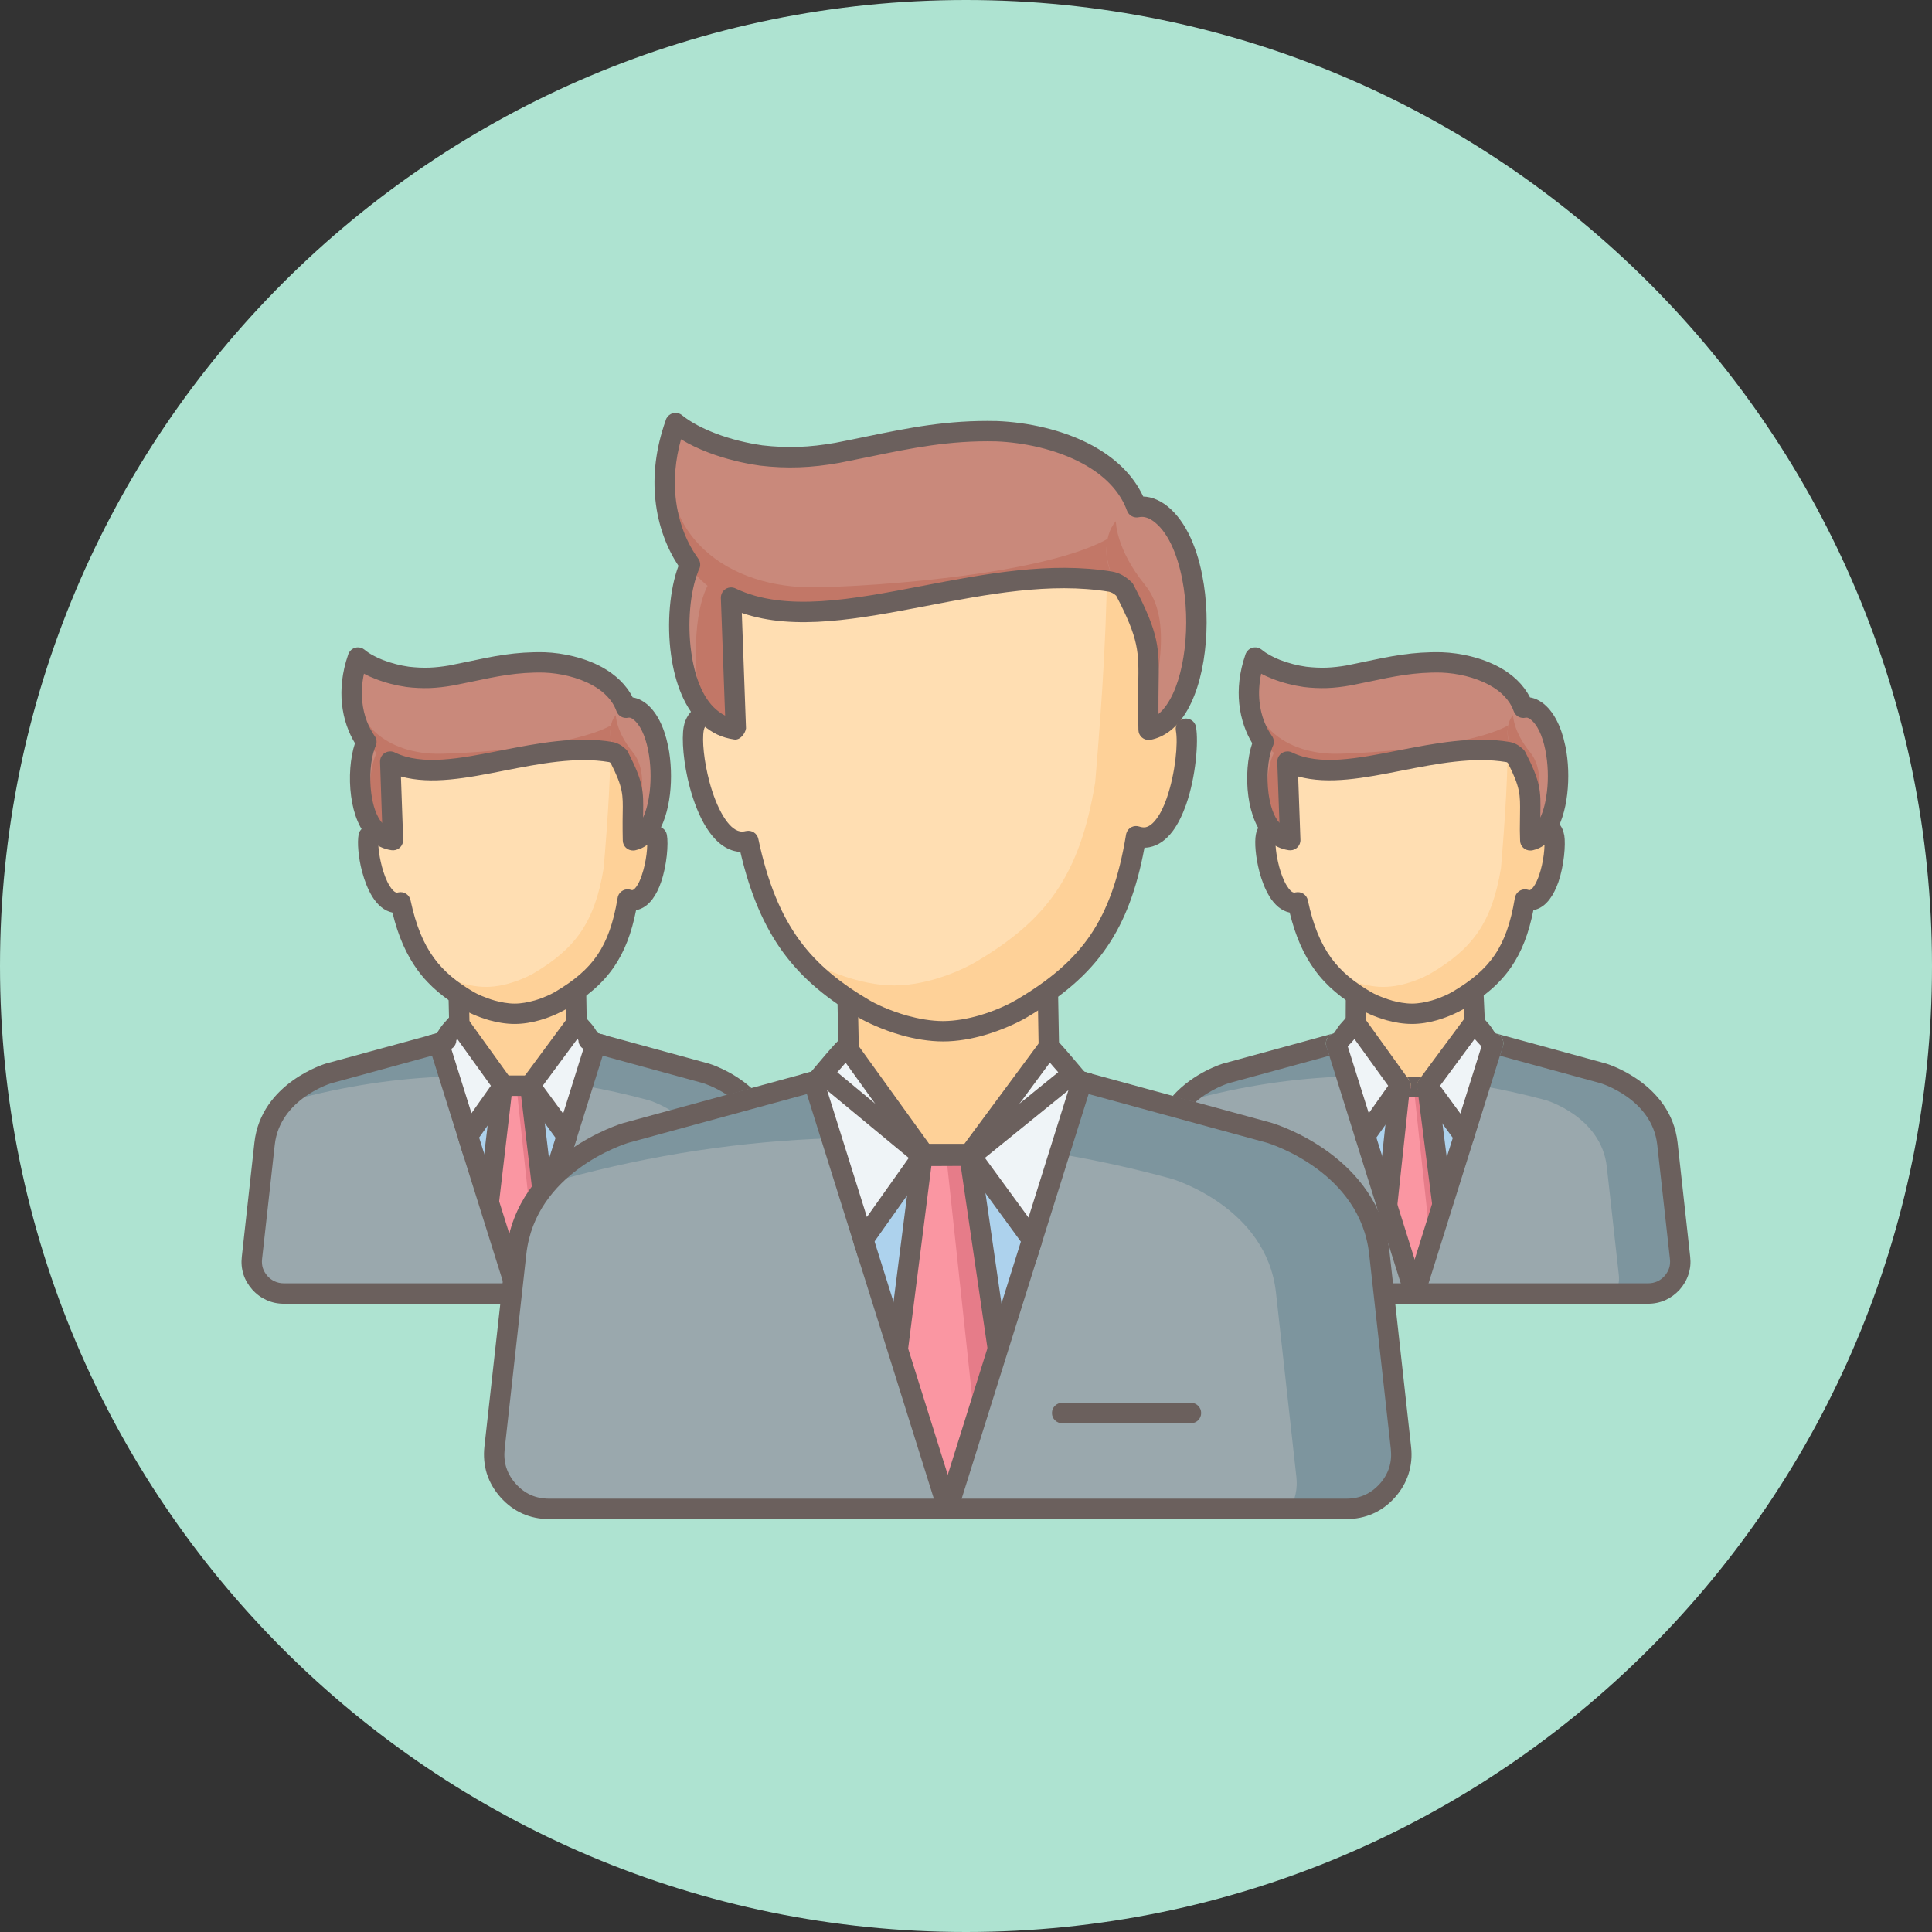 <svg width="512" height="512" viewBox="0 0 512 512" fill="none" xmlns="http://www.w3.org/2000/svg">
<rect x="0" y="0" width="512" height="512" fill="#333333" stroke="none"/>
<g clip-path="url(#clip0_126_1973)">
<path d="M256 512C397.385 512 512 397.385 512 256C512 114.615 397.385 0 256 0C114.615 0 0 114.615 0 256C0 397.385 114.615 512 256 512Z" fill="#AEE3D1"/>
<path fill-rule="evenodd" clip-rule="evenodd" d="M152.641 262.498V269.571C152.641 272.133 153.932 274.368 155.982 275.639L140.443 288.226H133.781L118.222 275.639C120.272 274.368 121.563 272.133 121.563 269.571V263.585C122.404 264.159 123.285 264.712 124.208 265.245C125.868 266.229 131.198 268.669 136.384 268.648C141.694 268.648 146.86 266.147 148.561 265.143C150.037 264.282 151.39 263.4 152.641 262.498Z" fill="#FED198"/>
<path fill-rule="evenodd" clip-rule="evenodd" d="M103.421 201.163C104.425 172.013 167.154 169.43 168.159 201.163C168.159 208.113 168.097 214.242 167.913 219.654C169.594 218.629 173.407 218.158 174.063 221.704C174.821 225.722 172.525 240.523 166.334 238.391C164.059 252.269 159.077 258.911 148.561 265.143C146.859 266.147 141.694 268.648 136.384 268.648C131.198 268.669 125.868 266.229 124.207 265.245C114.859 259.731 109.161 253.294 106.147 239.129C99.956 240.789 96.881 225.947 97.681 221.663C98.234 218.67 101.965 218.588 103.831 219.224C103.544 213.894 103.421 207.928 103.421 201.163Z" fill="#FED198"/>
<path fill-rule="evenodd" clip-rule="evenodd" d="M103.421 201.163C104.22 177.835 144.543 171.521 161.148 186.178C161.558 187.777 161.824 189.479 161.886 191.303C161.886 204.853 161.127 216.518 159.979 230.047C157.601 244.5 152.415 251.408 141.489 257.886C139.705 258.931 134.334 261.535 128.82 261.535C123.408 261.555 117.873 259.013 116.13 257.988C115.208 257.455 114.347 256.902 113.486 256.348C110.165 252.146 107.767 246.755 106.147 239.129C99.956 240.789 96.881 225.947 97.681 221.663C98.234 218.67 101.965 218.588 103.831 219.224C103.544 213.894 103.421 207.928 103.421 201.163Z" fill="#FFDEB2"/>
<path fill-rule="evenodd" clip-rule="evenodd" d="M95.487 206.637C95.487 222.237 104.138 222.647 104.138 222.647L103.4 201.819C103.093 193.374 99.034 191.508 96.84 197.166C96.041 199.277 95.487 202.414 95.487 206.637Z" fill="#C9897B"/>
<path fill-rule="evenodd" clip-rule="evenodd" d="M100.018 220.679C102.109 222.545 104.138 222.647 104.138 222.647L103.4 201.819C103.339 200.036 103.113 198.539 102.765 197.35C101.576 197.104 100.284 198.129 99.362 200.569C98.542 202.66 98.009 205.796 98.009 210.019C98.009 214.919 98.849 218.322 100.018 220.679Z" fill="#C27767"/>
<path fill-rule="evenodd" clip-rule="evenodd" d="M168.159 208.338C168.159 208.338 165.679 199.954 161.866 199.298C139.418 195.505 113.22 212.356 98.768 198.58C95.139 195.136 90.691 186.117 94.852 174.268C94.852 174.268 103.852 181.976 119.718 178.983C125.479 177.876 150.611 170.229 161.989 181.996C167.175 187.367 167.401 191.467 168.159 201.163V208.338Z" fill="#C27767"/>
<path fill-rule="evenodd" clip-rule="evenodd" d="M94.852 174.247C94.852 174.247 103.851 181.976 119.718 178.983C125.478 177.876 150.611 170.229 161.988 181.996C163.136 183.185 165.125 185.358 165.904 187.572C165.309 197.473 122.813 199.872 115.454 199.749C102.17 199.523 90.403 190.791 94.852 174.247Z" fill="#C9897B"/>
<path fill-rule="evenodd" clip-rule="evenodd" d="M138.004 288.226L131.055 342.796H155.183L143.068 287.734H141.1L140.444 288.226H138.004Z" fill="#ADD2ED"/>
<path fill-rule="evenodd" clip-rule="evenodd" d="M167.749 222.709C167.359 207.826 169.184 210.368 162.645 197.883C159.713 192.287 164.387 184.907 169.266 188.351C177.589 194.234 176.974 220.843 167.749 222.709Z" fill="#C9897B"/>
<path fill-rule="evenodd" clip-rule="evenodd" d="M167.749 222.709C167.359 207.826 169.184 210.368 162.644 197.883C161.681 196.038 161.066 191.959 163.198 189.499C163.198 189.499 163.177 193.804 167.708 199.359C172.218 204.915 169.573 214.468 167.749 222.709Z" fill="#C27767"/>
<path fill-rule="evenodd" clip-rule="evenodd" d="M155.982 275.639C156.577 276.008 157.212 276.295 157.909 276.479L187.039 284.433C187.039 284.433 202.537 289.004 204.095 303.088L207.457 333.345C207.723 335.826 207.006 338.081 205.325 339.967C203.664 341.832 201.491 342.796 198.991 342.796H75.213C72.713 342.796 70.56 341.832 68.879 339.967C67.219 338.081 66.481 335.826 66.768 333.345L70.109 303.088C71.688 289.004 87.165 284.433 87.165 284.433L116.295 276.479C116.992 276.295 117.648 276.008 118.222 275.639L133.781 288.225H140.443L155.982 275.639Z" fill="#ADD2ED"/>
<path fill-rule="evenodd" clip-rule="evenodd" d="M133.186 287.734L126.196 342.796H147.495L140.484 287.734H133.186Z" fill="#FA96A2"/>
<path fill-rule="evenodd" clip-rule="evenodd" d="M137.409 292.961L142.596 341.279L141.837 342.796H147.495L140.566 288.41L140.525 288.144L140.484 287.734H136.835L136.897 288.226L137.409 292.961Z" fill="#E67C89"/>
<path fill-rule="evenodd" clip-rule="evenodd" d="M116.295 276.479L87.185 284.433C87.185 284.433 71.688 289.005 70.109 303.088L66.768 333.345C66.481 335.826 67.219 338.081 68.879 339.967C70.56 341.832 72.713 342.796 75.234 342.796H137.102L124.536 302.739L116.295 276.479Z" fill="#9AA8AD"/>
<path fill-rule="evenodd" clip-rule="evenodd" d="M116.294 276.479L87.185 284.433C87.185 284.433 79.703 286.627 74.598 292.715C76.32 291.916 77.489 291.567 77.489 291.567C91.244 287.816 105.143 285.704 119.062 285.274L116.294 276.479Z" fill="#7D959E"/>
<path fill-rule="evenodd" clip-rule="evenodd" d="M157.909 276.479L187.039 284.433C187.039 284.433 202.537 289.005 204.095 303.088L207.457 333.345C207.723 335.826 207.006 338.081 205.325 339.967C203.665 341.832 201.492 342.796 198.991 342.796H137.102L149.668 302.739L157.909 276.479Z" fill="#9AA8AD"/>
<path fill-rule="evenodd" clip-rule="evenodd" d="M157.909 276.479L187.039 284.433C187.039 284.433 202.537 289.005 204.095 303.088L207.457 333.345C207.723 335.826 207.006 338.081 205.325 339.967C203.665 341.832 201.492 342.796 198.991 342.796H190.176C191.057 341.32 191.426 339.639 191.221 337.835L188.044 309.217C186.568 295.892 171.911 291.567 171.911 291.567C166.089 289.989 160.246 288.697 154.383 287.693L157.909 276.479Z" fill="#7D959E"/>
<path fill-rule="evenodd" clip-rule="evenodd" d="M121.42 271.067L133.412 287.734L124.003 301.017L116.295 276.479C116.992 276.295 120.825 271.436 121.42 271.067ZM152.805 271.067L140.485 287.734L150.201 301.038L157.909 276.479C157.212 276.295 153.379 271.436 152.805 271.067Z" fill="#EFF4F7"/>
<path fill-rule="evenodd" clip-rule="evenodd" d="M390.437 262.498V269.571C390.437 272.133 391.708 274.368 393.778 275.639L378.219 288.226H371.557L355.998 275.639C358.068 274.368 359.339 272.133 359.339 269.571V263.585C360.2 264.159 361.061 264.712 361.983 265.245C363.644 266.229 368.994 268.669 374.181 268.648C379.49 268.648 384.656 266.147 386.358 265.143C387.813 264.282 389.166 263.4 390.437 262.498Z" fill="#FED198"/>
<path fill-rule="evenodd" clip-rule="evenodd" d="M341.197 201.163C342.201 172.013 404.951 169.43 405.955 201.163C405.955 208.113 405.873 214.242 405.709 219.654C407.39 218.629 411.203 218.158 411.859 221.704C412.597 225.722 410.322 240.523 404.131 238.391C401.835 252.269 396.853 258.911 386.357 265.143C384.656 266.147 379.49 268.648 374.181 268.648C368.994 268.669 363.644 266.229 361.983 265.245C352.635 259.731 346.937 253.294 343.944 239.129C337.732 240.789 334.678 225.947 335.477 221.663C336.01 218.67 339.741 218.588 341.607 219.224C341.34 213.894 341.197 207.928 341.197 201.163Z" fill="#FED198"/>
<path fill-rule="evenodd" clip-rule="evenodd" d="M341.197 201.163C341.996 177.835 382.319 171.521 398.924 186.178C399.354 187.777 399.6 189.479 399.662 191.303C399.662 204.853 398.903 216.518 397.776 230.047C395.398 244.5 390.211 251.408 379.265 257.886C377.502 258.931 372.131 261.535 366.596 261.535C361.204 261.555 355.649 259.013 353.906 257.988C353.004 257.455 352.123 256.902 351.282 256.348C347.962 252.146 345.563 246.755 343.944 239.129C337.732 240.789 334.678 225.947 335.477 221.663C336.01 218.67 339.741 218.588 341.607 219.224C341.34 213.894 341.197 207.928 341.197 201.163Z" fill="#FFDEB2"/>
<path fill-rule="evenodd" clip-rule="evenodd" d="M333.263 206.637C333.263 222.237 341.935 222.647 341.935 222.647L341.176 201.819C340.889 193.374 336.81 191.508 334.637 197.166C333.817 199.277 333.263 202.414 333.263 206.637Z" fill="#C9897B"/>
<path fill-rule="evenodd" clip-rule="evenodd" d="M337.794 220.679C339.905 222.545 341.935 222.647 341.935 222.647L341.176 201.819C341.115 200.036 340.889 198.539 340.541 197.35C339.352 197.104 338.081 198.129 337.138 200.569C336.338 202.66 335.785 205.796 335.785 210.019C335.785 214.919 336.646 218.322 337.794 220.679Z" fill="#C27767"/>
<path fill-rule="evenodd" clip-rule="evenodd" d="M405.955 208.338C405.955 208.338 403.475 199.954 399.662 199.298C377.215 195.505 350.996 212.356 336.543 198.58C332.915 195.136 328.487 186.117 332.628 174.268C332.628 174.268 341.627 181.976 357.494 178.983C363.254 177.876 388.387 170.229 399.785 181.996C404.971 187.367 405.197 191.467 405.955 201.163V208.338Z" fill="#C27767"/>
<path fill-rule="evenodd" clip-rule="evenodd" d="M332.628 174.247C332.628 174.247 341.627 181.976 357.494 178.983C363.254 177.876 388.387 170.229 399.785 181.996C400.933 183.185 402.901 185.358 403.68 187.572C403.085 197.473 360.61 199.872 353.23 199.749C339.946 199.523 328.2 190.791 332.628 174.247Z" fill="#C9897B"/>
<path fill-rule="evenodd" clip-rule="evenodd" d="M375.779 288.226L368.851 342.796H392.958L380.843 287.734H378.895L378.219 288.226H375.779Z" fill="#ADD2ED"/>
<path fill-rule="evenodd" clip-rule="evenodd" d="M405.525 222.709C405.135 207.826 406.96 210.368 400.42 197.883C397.489 192.287 402.163 184.907 407.042 188.351C415.365 194.234 414.75 220.843 405.525 222.709Z" fill="#C9897B"/>
<path fill-rule="evenodd" clip-rule="evenodd" d="M405.525 222.709C405.135 207.826 406.96 210.368 400.42 197.883C399.457 196.038 398.842 191.959 400.974 189.499C400.974 189.499 400.953 193.804 405.484 199.359C410.014 204.915 407.349 214.468 405.525 222.709Z" fill="#C27767"/>
<path fill-rule="evenodd" clip-rule="evenodd" d="M393.779 275.639C394.353 276.008 395.009 276.295 395.706 276.479L424.815 284.433C424.815 284.433 440.313 289.004 441.871 303.088L445.233 333.345C445.499 335.826 444.782 338.081 443.121 339.967C441.44 341.832 439.288 342.796 436.766 342.796H313.01C310.509 342.796 308.336 341.832 306.675 339.967C304.994 338.081 304.277 335.826 304.543 333.345L307.905 303.088C309.463 289.004 324.961 284.433 324.961 284.433L354.091 276.479C354.788 276.295 355.424 276.008 355.998 275.639L371.557 288.225H378.219L393.779 275.639Z" fill="#ADD2ED"/>
<path fill-rule="evenodd" clip-rule="evenodd" d="M370.983 287.734L363.972 342.796H385.271L378.26 287.734H370.983Z" fill="#FA96A2"/>
<path fill-rule="evenodd" clip-rule="evenodd" d="M375.185 292.961L380.372 341.279L379.613 342.796H385.271L378.342 288.41L378.322 288.144L378.26 287.734H374.632L374.673 288.226L375.185 292.961Z" fill="#E67C89"/>
<path fill-rule="evenodd" clip-rule="evenodd" d="M354.091 276.479L324.961 284.433C324.961 284.433 309.463 289.005 307.905 303.088L304.543 333.345C304.277 335.826 304.994 338.081 306.675 339.967C308.336 341.832 310.509 342.796 313.01 342.796H374.898L362.332 302.739L354.091 276.479Z" fill="#9AA8AD"/>
<path fill-rule="evenodd" clip-rule="evenodd" d="M354.091 276.479L324.961 284.433C324.961 284.433 317.478 286.627 312.395 292.715C314.096 291.916 315.264 291.567 315.264 291.567C329.02 287.816 342.919 285.704 356.838 285.274L354.091 276.479Z" fill="#7D959E"/>
<path fill-rule="evenodd" clip-rule="evenodd" d="M395.705 276.479L424.815 284.433C424.815 284.433 440.312 289.005 441.87 303.088L445.232 333.345C445.499 335.826 444.781 338.081 443.121 339.967C441.44 341.832 439.287 342.796 436.766 342.796H374.898L387.464 302.739L395.705 276.479Z" fill="#9AA8AD"/>
<path fill-rule="evenodd" clip-rule="evenodd" d="M395.705 276.479L424.815 284.433C424.815 284.433 440.312 289.005 441.87 303.088L445.232 333.345C445.499 335.826 444.781 338.081 443.121 339.967C441.44 341.832 439.287 342.796 436.766 342.796H427.951C428.853 341.32 429.202 339.639 428.997 337.835L425.819 309.217C424.343 295.892 409.706 291.567 409.706 291.567C403.885 289.989 398.042 288.697 392.179 287.693L395.705 276.479Z" fill="#7D959E"/>
<path fill-rule="evenodd" clip-rule="evenodd" d="M359.195 271.067L371.188 287.734L361.778 301.017L354.091 276.479C354.788 276.295 358.621 271.436 359.195 271.067ZM390.58 271.067L378.26 287.734L387.997 301.038L395.705 276.479C395.008 276.295 391.154 271.436 390.58 271.067Z" fill="#EFF4F7"/>
<path fill-rule="evenodd" clip-rule="evenodd" d="M277.709 262.765V274.86C277.709 279.226 279.903 283.039 283.408 285.212L256.84 306.696H245.484L218.916 285.212C222.442 283.039 224.635 279.226 224.635 274.86V264.651C226.07 265.594 227.567 266.537 229.125 267.459C231.974 269.14 241.097 273.302 249.953 273.281C259.013 273.261 267.828 269.017 270.739 267.295C273.24 265.799 275.557 264.302 277.709 262.765Z" fill="#FED198"/>
<path fill-rule="evenodd" clip-rule="evenodd" d="M193.64 158.053C195.362 108.259 302.493 103.872 304.195 158.053C304.195 169.922 304.092 180.377 303.764 189.622C306.634 187.88 313.153 187.06 314.281 193.107C315.552 199.974 311.657 225.25 301.079 221.602C297.184 245.32 288.677 256.656 270.739 267.295C267.828 269.017 259.014 273.261 249.953 273.281C241.097 273.302 231.974 269.14 229.125 267.459C213.176 258.07 203.459 247.083 198.314 222.873C187.716 225.701 182.488 200.364 183.862 193.045C184.805 187.962 191.16 187.798 194.358 188.884C193.866 179.803 193.64 169.573 193.64 158.053Z" fill="#FED198"/>
<path fill-rule="evenodd" clip-rule="evenodd" d="M193.64 158.053C195.014 118.222 263.851 107.459 292.203 132.469C292.92 135.216 293.371 138.106 293.474 141.202C293.474 164.366 292.182 184.251 290.235 207.354C286.176 232.036 277.32 243.844 258.645 254.893C255.631 256.697 246.447 261.125 237.017 261.145C227.793 261.166 218.322 256.82 215.349 255.078C213.791 254.155 212.295 253.233 210.86 252.269C205.181 245.094 201.081 235.89 198.314 222.873C187.716 225.701 182.488 200.364 183.862 193.045C184.805 187.962 191.16 187.798 194.358 188.884C193.866 179.803 193.64 169.573 193.64 158.053Z" fill="#FFDEB2"/>
<path fill-rule="evenodd" clip-rule="evenodd" d="M180.11 167.38C180.11 194.029 194.891 194.726 194.891 194.726L193.62 159.16C193.107 144.748 186.158 141.55 182.427 151.226C181.033 154.814 180.11 160.164 180.11 167.38Z" fill="#C9897B"/>
<path fill-rule="evenodd" clip-rule="evenodd" d="M187.838 191.364C191.426 194.562 194.89 194.726 194.89 194.726L193.619 159.159C193.517 156.105 193.107 153.563 192.512 151.554C190.503 151.103 188.31 152.887 186.711 157.028C185.338 160.615 184.395 165.965 184.395 173.181C184.395 181.525 185.85 187.326 187.838 191.364Z" fill="#C27767"/>
<path fill-rule="evenodd" clip-rule="evenodd" d="M304.195 170.311C304.195 170.311 299.951 155.982 293.453 154.875C255.118 148.377 210.368 177.158 185.707 153.645C179.516 147.741 171.931 132.346 179.003 112.113C179.003 112.113 194.378 125.294 221.478 120.169C231.298 118.304 274.224 105.225 293.658 125.335C302.514 134.478 302.903 141.489 304.195 158.053V170.311Z" fill="#C27767"/>
<path fill-rule="evenodd" clip-rule="evenodd" d="M179.003 112.113C179.003 112.113 194.378 125.294 221.479 120.169C231.298 118.304 274.224 105.245 293.658 125.335C295.626 127.344 298.988 131.054 300.321 134.826C299.316 151.759 226.768 155.839 214.181 155.634C191.508 155.244 171.439 140.361 179.003 112.113Z" fill="#C9897B"/>
<path fill-rule="evenodd" clip-rule="evenodd" d="M252.699 306.696L240.851 399.867H282.034L261.35 305.835H258.009L256.84 306.696H252.699Z" fill="#ADD2ED"/>
<path fill-rule="evenodd" clip-rule="evenodd" d="M303.478 194.829C302.801 169.43 305.937 173.776 294.765 152.456C289.763 142.883 297.738 130.275 306.06 136.179C320.287 146.224 319.242 191.672 303.478 194.829Z" fill="#C9897B"/>
<path fill-rule="evenodd" clip-rule="evenodd" d="M303.477 194.829C302.801 169.43 305.937 173.776 294.765 152.456C293.125 149.299 292.08 142.35 295.708 138.106C295.708 138.147 295.688 145.486 303.416 154.978C311.124 164.469 306.593 180.766 303.477 194.829Z" fill="#C27767"/>
<path fill-rule="evenodd" clip-rule="evenodd" d="M283.408 285.212C284.412 285.827 285.499 286.319 286.688 286.647L336.42 300.218C336.42 300.218 362.865 308.028 365.55 332.074L371.269 383.733C371.741 387.997 370.511 391.831 367.662 395.029C364.792 398.227 361.102 399.867 356.817 399.867H145.506C141.222 399.867 137.532 398.227 134.683 395.029C131.813 391.831 130.583 387.997 131.054 383.733L136.794 332.074C139.459 308.028 165.924 300.218 165.924 300.218L215.636 286.647C216.825 286.319 217.932 285.827 218.916 285.212L245.483 306.696H256.84L283.408 285.212Z" fill="#ADD2ED"/>
<path fill-rule="evenodd" clip-rule="evenodd" d="M244.5 305.835L232.528 399.867H268.894L256.922 305.835H244.5Z" fill="#FA96A2"/>
<path fill-rule="evenodd" clip-rule="evenodd" d="M251.674 314.793L260.53 397.284L259.239 399.867H268.894L257.066 307.003L257.025 306.573L256.922 305.835H250.711L250.793 306.696L251.674 314.793Z" fill="#E67C89"/>
<path fill-rule="evenodd" clip-rule="evenodd" d="M215.636 286.647L165.924 300.218C165.924 300.218 139.459 308.028 136.794 332.074L131.054 383.733C130.583 387.997 131.813 391.831 134.683 395.029C137.532 398.227 141.222 399.867 145.506 399.867H251.162L229.719 331.48L215.636 286.647Z" fill="#9AA8AD"/>
<path fill-rule="evenodd" clip-rule="evenodd" d="M215.636 286.647L165.925 300.218C165.925 300.218 153.133 303.99 144.461 314.363C147.372 312.989 149.361 312.415 149.361 312.415C172.853 305.999 196.592 302.411 220.351 301.653L215.636 286.647Z" fill="#7D959E"/>
<path fill-rule="evenodd" clip-rule="evenodd" d="M286.688 286.647L336.42 300.218C336.42 300.218 362.865 308.028 365.55 332.074L371.27 383.733C371.741 387.997 370.511 391.831 367.662 395.029C364.792 398.227 361.102 399.867 356.817 399.867H251.162L272.625 331.48L286.688 286.647Z" fill="#9AA8AD"/>
<path fill-rule="evenodd" clip-rule="evenodd" d="M286.688 286.647L336.42 300.218C336.42 300.218 362.865 308.028 365.55 332.074L371.27 383.733C371.741 387.997 370.511 391.831 367.662 395.029C364.792 398.227 361.102 399.867 356.817 399.867H341.771C343.288 397.345 343.903 394.475 343.554 391.4L338.142 342.529C335.621 319.795 310.591 312.415 310.591 312.415C300.669 309.689 290.685 307.495 280.682 305.794L286.688 286.647Z" fill="#7D959E"/>
<path fill-rule="evenodd" clip-rule="evenodd" d="M224.369 277.402L244.869 305.835L228.777 328.528L215.636 286.647C216.825 286.319 223.385 278.017 224.369 277.402ZM277.955 277.402L256.923 305.835L273.527 328.569L286.688 286.647C285.499 286.319 278.96 278.017 277.955 277.402Z" fill="#EFF4F7"/>
<path d="M155.346 262.457L155.49 271.026L150.098 271.108L149.955 262.539L155.346 262.457ZM119.021 271.108L118.857 263.646L124.269 263.544L124.412 271.006L119.021 271.108Z" fill="#6B605D"/>
<path d="M171.419 222.196C171.152 220.72 172.116 219.306 173.592 219.039C175.047 218.773 176.461 219.757 176.728 221.212C177.179 223.631 176.728 229.33 175.19 233.758C174.616 235.439 173.858 237.017 172.915 238.268C171.767 239.805 170.332 240.871 168.59 241.199H168.569C167.36 247.37 165.494 252.146 162.768 256.164C159.672 260.694 155.531 264.159 149.935 267.48C148.807 268.136 146.265 269.427 143.149 270.329L143.006 270.37C140.977 270.944 138.701 271.354 136.385 271.354C134.068 271.354 131.731 270.944 129.681 270.37C126.586 269.489 123.962 268.238 122.834 267.562C117.853 264.651 113.835 261.432 110.616 257.025C107.747 253.069 105.553 248.231 103.995 241.835C101.781 241.384 100.018 239.785 98.645 237.591C97.497 235.705 96.595 233.389 95.98 231.072L95.939 230.929C94.955 227.177 94.647 223.242 95.037 221.171C95.303 219.695 96.697 218.732 98.173 218.998C99.629 219.265 100.613 220.679 100.346 222.135C100.08 223.549 100.387 226.522 101.187 229.555L101.207 229.658C101.72 231.564 102.396 233.389 103.237 234.742C103.852 235.726 104.467 236.402 105.02 236.525L105.082 236.546C105.164 236.566 105.287 236.546 105.43 236.525L105.594 236.484C107.05 236.177 108.485 237.099 108.792 238.575C110.227 245.279 112.236 250.096 114.983 253.848C117.689 257.579 121.194 260.346 125.561 262.908C126.442 263.421 128.533 264.425 131.137 265.163C132.797 265.614 134.622 265.963 136.385 265.963C138.168 265.963 139.931 265.614 141.53 265.163L141.633 265.143C144.195 264.405 146.265 263.359 147.188 262.806C152.108 259.895 155.695 256.923 158.299 253.11C160.882 249.317 162.563 244.561 163.649 238.104C163.67 237.919 163.711 237.714 163.772 237.509C164.264 236.095 165.802 235.336 167.216 235.828C167.401 235.89 167.524 235.91 167.606 235.89C167.893 235.828 168.241 235.521 168.59 235.049C169.164 234.291 169.656 233.225 170.066 231.995C171.316 228.366 171.747 223.959 171.419 222.196Z" fill="#6B605D"/>
<path d="M100.756 224.41C99.916 224 99.157 223.488 98.399 222.832L98.235 222.688C95.303 220.085 93.663 215.677 93.049 211.003C92.372 206.083 92.823 200.712 94.073 196.961C92.433 194.296 91.04 190.709 90.609 186.424C90.24 182.632 90.609 178.265 92.249 173.53C92.352 173.161 92.536 172.833 92.782 172.525C93.746 171.377 95.447 171.234 96.595 172.177C97.886 173.263 99.608 174.165 101.474 174.903C103.729 175.764 106.148 176.379 108.218 176.666L108.341 176.687C110.268 176.912 112.031 176.994 113.774 176.933C115.496 176.871 117.218 176.666 119.042 176.359L119.206 176.318C121.154 175.928 122.568 175.641 123.942 175.354C130.665 173.919 136.61 172.669 144.298 172.853H144.4C149.218 173.038 154.937 174.268 159.652 176.871C163.034 178.757 165.925 181.381 167.667 184.825C167.852 184.866 168.036 184.887 168.2 184.928C169 185.112 169.799 185.461 170.599 185.994L170.824 186.137C173.94 188.331 175.99 192.615 177.015 197.535L177.077 197.781C177.876 201.799 178.04 206.329 177.548 210.47C177.036 214.755 175.826 218.691 173.899 221.417C172.464 223.426 170.66 224.82 168.446 225.312C168.241 225.374 168.036 225.394 167.811 225.394C166.314 225.435 165.084 224.267 165.043 222.77C165.023 221.93 165.023 221.048 165.002 220.146V220.126C164.982 218.301 165.002 216.825 165.023 215.513C165.105 210.614 165.146 208.728 161.845 202.209C161.763 202.147 161.702 202.086 161.62 202.045C161.558 202.004 161.497 201.983 161.435 201.963C152.662 200.487 142.986 202.393 133.761 204.197C123.819 206.165 114.368 208.031 106.25 205.776L106.845 222.565C106.845 222.729 106.824 222.893 106.804 223.057C106.578 224.533 105.205 225.538 103.729 225.312C102.622 225.148 101.658 224.841 100.756 224.41ZM101.269 218.096L100.715 201.901C100.654 200.425 101.822 199.175 103.319 199.134C103.79 199.113 104.221 199.216 104.61 199.4C111.888 202.988 121.994 200.999 132.715 198.888C142.412 196.981 152.559 194.993 162.317 196.633C163.014 196.756 163.649 197.002 164.285 197.35C164.859 197.678 165.412 198.109 165.904 198.58C166.15 198.826 166.355 199.113 166.478 199.421C170.558 207.416 170.517 209.63 170.435 215.595L170.414 216.682C171.275 214.816 171.87 212.438 172.177 209.835C172.587 206.247 172.464 202.332 171.767 198.847L171.726 198.621C170.968 194.952 169.615 191.918 167.708 190.565L167.585 190.463C167.36 190.34 167.175 190.258 166.97 190.196C166.806 190.176 166.642 190.155 166.519 190.196C165.166 190.504 163.813 189.745 163.362 188.454C162.296 185.461 159.918 183.206 157.028 181.607C153.113 179.434 148.295 178.409 144.216 178.245H144.175C137.123 178.081 131.465 179.29 125.048 180.643C123.347 180.992 121.584 181.361 120.252 181.627L119.985 181.668C117.894 182.037 115.926 182.263 113.958 182.345C111.888 182.406 109.838 182.324 107.685 182.058L107.46 182.017C105.02 181.668 102.191 180.971 99.526 179.926C98.46 179.516 97.435 179.065 96.451 178.532C95.877 181.197 95.775 183.677 96 185.891C96.39 189.786 97.784 192.923 99.28 195.034C99.875 195.854 99.936 196.879 99.547 197.74L99.444 197.945L99.403 198.047L99.362 198.17L99.321 198.273C98.214 201.286 97.804 205.94 98.399 210.286C98.809 213.443 99.752 216.333 101.269 218.096ZM135.565 290.44L132.223 318.873H126.77L130.522 287.385L130.809 285.007H142.863L143.15 287.385L145.856 310.058C144.134 311.903 142.535 313.973 141.161 316.29L138.107 290.44H135.565Z" fill="#6B605D"/>
<path d="M154.916 278.119C153.543 277.525 152.907 275.946 153.522 274.573C154.096 273.199 155.695 272.564 157.069 273.158L158.811 273.917L187.736 281.83L187.839 281.85C187.859 281.85 193.927 283.654 199.196 288.41L192.738 290.194C189.335 287.939 186.26 287.016 186.24 287.016L157.212 279.083C157.089 279.042 156.966 279.001 156.843 278.939L154.916 278.119ZM135.011 345.502H75.234C73.594 345.502 72.057 345.174 70.642 344.538C69.228 343.903 67.957 342.98 66.87 341.771C65.784 340.541 64.984 339.188 64.513 337.712C64.041 336.215 63.898 334.657 64.082 333.058L67.424 302.78C69.187 286.934 86.324 281.871 86.365 281.85L86.591 281.789L115.598 273.876V273.855C115.823 273.794 116.049 273.712 116.213 273.65C116.438 273.548 116.623 273.445 116.807 273.343C118.058 272.564 119.739 272.933 120.518 274.224C121.317 275.475 120.928 277.156 119.657 277.935C119.226 278.201 118.796 278.427 118.365 278.611C117.894 278.796 117.443 278.98 116.992 279.083L88.005 287.016H87.964C87.944 287.016 74.168 291.096 72.815 303.375L69.453 333.632C69.351 334.514 69.433 335.334 69.658 336.051C69.904 336.81 70.335 337.527 70.888 338.163C71.462 338.798 72.139 339.29 72.856 339.598C73.553 339.905 74.332 340.09 75.234 340.09H135.606L135.011 345.502Z" fill="#6B605D"/>
<path d="M123.613 269.489L135.606 286.155L136.733 287.713L135.606 289.271L126.196 302.575L123.039 307.024L121.42 301.817L113.712 277.279L112.872 274.593L115.598 273.855C115.967 273.753 116.398 272.605 117.423 271.416C118.468 270.206 119.411 269.12 119.985 268.771L122.117 267.439L123.613 269.489ZM130.091 287.734L121.174 275.331C120.579 276.008 119.985 276.705 119.39 277.299L124.946 295.011L130.091 287.734ZM153.01 275.311L143.826 287.734L149.238 295.113L154.814 277.299C154.219 276.684 153.604 275.987 153.01 275.311ZM138.312 286.114L150.632 269.448L152.108 267.459L154.219 268.771C154.814 269.14 155.736 270.206 156.782 271.416C157.807 272.584 158.217 273.753 158.606 273.855L160.615 274.409V276.869L160.492 277.279L152.784 301.837L151.185 306.962L148.029 302.637L138.291 289.312L137.123 287.713L138.312 286.114Z" fill="#6B605D"/>
<path d="M134.519 341.996L135.872 337.712L135.36 342.242L134.519 341.996ZM143.785 312.456L147.639 300.238L152.784 301.837L151.862 304.769C149.074 306.819 146.245 309.361 143.785 312.456Z" fill="#6B605D"/>
<path d="M134.519 343.595L121.317 301.509L126.483 299.89L136.528 331.89L135.237 343.37L134.519 343.595ZM393.123 262.375L393.471 270.001L388.059 270.247L387.731 262.601L393.123 262.375ZM356.613 270.206L356.654 263.585L362.045 263.605L362.025 270.227L356.613 270.206Z" fill="#6B605D"/>
<path d="M408.948 221.684C407.554 221.151 406.858 219.593 407.411 218.199C407.944 216.805 409.502 216.108 410.896 216.661C411.818 217.01 412.679 217.604 413.335 218.465L413.479 218.691C413.971 219.367 414.319 220.208 414.504 221.212L414.545 221.335C414.955 223.836 414.483 229.391 412.987 233.758C412.392 235.439 411.634 237.017 410.691 238.268C409.543 239.805 408.128 240.871 406.366 241.199C405.136 247.37 403.291 252.146 400.564 256.164C397.469 260.694 393.307 264.159 387.731 267.48C386.583 268.136 384.041 269.427 380.925 270.329L380.782 270.37C378.773 270.944 376.497 271.354 374.181 271.354C371.844 271.354 369.528 270.944 367.457 270.37L367.334 270.329C364.28 269.468 361.738 268.238 360.61 267.582C355.649 264.651 351.611 261.432 348.413 257.025C345.522 253.069 343.349 248.231 341.771 241.835C339.557 241.384 337.794 239.785 336.421 237.591L336.339 237.427C335.211 235.582 334.371 233.307 333.756 231.052L333.735 230.929C332.751 227.178 332.423 223.242 332.813 221.171C332.956 220.331 333.264 219.613 333.674 218.998C334.125 218.301 334.699 217.768 335.334 217.338C336.585 216.538 338.266 216.887 339.065 218.137C339.885 219.388 339.537 221.048 338.286 221.868C338.225 221.909 338.184 221.95 338.184 221.971C338.163 221.991 338.143 222.053 338.122 222.135C337.856 223.529 338.163 226.522 338.963 229.555L338.983 229.658C339.475 231.503 340.131 233.266 340.951 234.619L341.033 234.742C341.628 235.705 342.243 236.402 342.817 236.525L342.858 236.546C342.96 236.566 343.083 236.546 343.206 236.525L343.37 236.484C344.846 236.177 346.281 237.099 346.588 238.575C348.003 245.279 350.032 250.096 352.759 253.848C355.485 257.579 358.97 260.346 363.357 262.908C364.218 263.421 366.268 264.405 368.81 265.122L368.913 265.163C370.573 265.614 372.418 265.963 374.181 265.963C375.944 265.963 377.727 265.614 379.326 265.163L379.408 265.143C381.971 264.405 384.041 263.359 384.964 262.806C389.884 259.895 393.492 256.923 396.095 253.11C398.678 249.317 400.359 244.561 401.425 238.124C401.446 237.919 401.487 237.714 401.569 237.509C402.04 236.095 403.598 235.336 405.013 235.828C405.177 235.89 405.3 235.91 405.402 235.89C405.669 235.828 406.017 235.521 406.386 235.029C406.94 234.291 407.432 233.204 407.862 231.995C409.092 228.428 409.522 224.103 409.215 222.278L409.194 222.196C409.174 222.012 409.133 221.889 409.071 221.807L409.051 221.766C409.03 221.725 408.989 221.704 408.948 221.684Z" fill="#6B605D"/>
<path d="M338.553 224.41C337.712 224 336.933 223.488 336.175 222.832L336.011 222.688C333.1 220.085 331.46 215.677 330.824 211.003C330.148 206.083 330.599 200.712 331.849 196.961C330.23 194.296 328.836 190.709 328.405 186.424C328.016 182.632 328.405 178.265 330.025 173.53C330.127 173.161 330.312 172.833 330.558 172.525C331.521 171.377 333.223 171.234 334.371 172.177C335.662 173.263 337.405 174.165 339.25 174.903C341.505 175.764 343.924 176.379 346.015 176.666L346.117 176.687C348.044 176.912 349.827 176.994 351.57 176.933C353.292 176.871 355.014 176.666 356.818 176.359L356.982 176.318C358.909 175.928 360.364 175.641 361.738 175.334C368.462 173.919 374.386 172.669 382.073 172.853H382.176C386.993 173.038 392.713 174.268 397.428 176.871C400.831 178.757 403.721 181.381 405.464 184.825C405.628 184.866 405.812 184.887 405.997 184.928C406.776 185.112 407.575 185.461 408.375 185.994L408.6 186.137C411.716 188.331 413.766 192.615 414.791 197.535L414.852 197.781C415.672 201.799 415.816 206.329 415.324 210.47C414.832 214.755 413.602 218.691 411.696 221.417C410.281 223.426 408.457 224.82 406.243 225.312C406.038 225.374 405.812 225.394 405.607 225.394C404.111 225.435 402.86 224.267 402.84 222.77C402.819 221.93 402.799 221.048 402.778 220.146V219.654C402.778 218.055 402.799 216.702 402.819 215.534C402.881 210.614 402.922 208.748 399.601 202.188C399.539 202.127 399.478 202.086 399.416 202.045C399.334 202.004 399.273 201.983 399.211 201.963C390.437 200.487 380.761 202.393 371.537 204.197C361.594 206.165 352.144 208.01 344.026 205.776L344.621 222.34C344.641 222.565 344.641 222.811 344.6 223.057C344.375 224.533 342.981 225.538 341.505 225.312C340.439 225.148 339.475 224.861 338.553 224.41ZM339.065 218.096L338.491 201.901C338.45 200.425 339.619 199.175 341.115 199.134C341.566 199.113 341.997 199.216 342.386 199.4C349.663 202.988 359.79 200.999 370.491 198.888C380.188 196.981 390.355 194.993 400.113 196.633C400.79 196.756 401.446 197.002 402.061 197.35C402.655 197.699 403.188 198.109 403.68 198.58C403.906 198.785 404.07 199.031 404.213 199.298C408.354 207.375 408.313 209.589 408.211 215.616L408.19 216.682C409.051 214.816 409.646 212.438 409.953 209.835C410.384 206.247 410.24 202.332 409.543 198.847L409.502 198.621C408.744 194.952 407.391 191.918 405.484 190.565L405.361 190.463C405.156 190.34 404.951 190.258 404.767 190.196C404.603 190.176 404.439 190.155 404.295 190.196C402.942 190.504 401.589 189.745 401.138 188.454C400.072 185.461 397.715 183.206 394.804 181.607C390.909 179.434 386.091 178.409 381.991 178.245H381.971C374.919 178.081 369.241 179.29 362.824 180.643C361.102 180.992 359.401 181.361 358.027 181.627L357.761 181.668C355.69 182.037 353.722 182.263 351.754 182.345C349.663 182.406 347.614 182.324 345.461 182.058L345.256 182.017C342.817 181.668 339.967 180.971 337.302 179.926C336.236 179.516 335.211 179.065 334.227 178.532C333.653 181.217 333.551 183.677 333.776 185.891C334.166 189.807 335.56 192.923 337.077 195.034C337.692 195.895 337.733 196.981 337.261 197.863L337.241 197.904L337.138 198.17L337.097 198.273C335.99 201.286 335.601 205.94 336.175 210.286C336.605 213.443 337.528 216.333 339.065 218.096ZM368.298 287.385C368.482 285.909 369.856 284.864 371.311 285.048C372.787 285.233 373.833 286.586 373.669 288.062L370.286 319.611H364.833L368.298 287.385ZM379.593 319.611L375.575 288.062C375.411 286.586 376.457 285.233 377.912 285.048C379.388 284.864 380.741 285.909 380.946 287.385L385.046 319.611H379.593Z" fill="#6B605D"/>
<path d="M372.787 285.294H376.723L376.108 286.114C375.37 287.098 375.411 288.39 376.087 289.312L377.092 290.686L372.397 290.706L373.34 289.394C374.037 288.472 374.099 287.139 373.402 286.135L372.787 285.294ZM396.608 273.917L425.533 281.83L425.615 281.85C425.656 281.871 442.793 286.934 444.577 302.78L447.918 333.058C448.103 334.657 447.959 336.215 447.467 337.712C446.996 339.188 446.217 340.541 445.13 341.771C444.023 342.98 442.752 343.903 441.358 344.538C439.923 345.174 438.386 345.502 436.766 345.502H367.334L366.74 340.09H436.766C437.668 340.09 438.447 339.905 439.165 339.598C439.882 339.29 440.518 338.798 441.112 338.163C441.666 337.527 442.096 336.81 442.342 336.051C442.568 335.334 442.65 334.514 442.547 333.632L439.185 303.375C437.812 291.096 424.057 287.016 424.016 287.016L397.51 279.78L398.289 277.299C398.35 277.012 398.412 276.746 398.412 276.479C398.412 275.29 397.653 274.286 396.608 273.917ZM310.734 290.501C316.351 284.146 324.141 281.85 324.162 281.85L324.387 281.789L353.189 273.917C351.836 274.388 351.057 275.885 351.488 277.279L352.287 279.78L325.781 287.016H325.761C325.74 287.016 320.923 288.451 316.72 292.121L310.734 290.501ZM396.259 273.773L396.567 273.917L396.403 273.855C396.362 273.855 396.321 273.814 396.259 273.773Z" fill="#6B605D"/>
<path d="M361.492 269.632L373.381 286.155C374.099 287.139 374.037 288.471 373.32 289.394L363.972 302.575C363.132 303.785 361.43 304.072 360.221 303.211C359.729 302.862 359.38 302.37 359.216 301.817H359.196L351.508 277.279C351.057 275.844 351.857 274.327 353.271 273.896L353.374 273.855C353.743 273.753 354.194 272.584 355.198 271.416C356.264 270.206 357.187 269.12 357.761 268.771C359.032 267.972 360.713 268.361 361.492 269.632ZM367.888 287.734L358.95 275.352C358.376 276.008 357.761 276.705 357.166 277.299L362.742 295.011L367.888 287.734ZM390.806 275.311L381.622 287.734L387.014 295.113L392.61 277.299C391.995 276.684 391.38 275.987 390.806 275.311ZM376.087 286.114L388.326 269.591C389.125 268.361 390.765 267.992 392.016 268.771C392.59 269.12 393.533 270.206 394.578 271.416C395.583 272.584 396.034 273.732 396.403 273.855C397.551 274.163 398.412 275.229 398.412 276.479H398.391C398.391 276.746 398.371 277.012 398.268 277.279L390.581 301.837H390.56C390.396 302.37 390.068 302.862 389.597 303.211C388.387 304.092 386.686 303.846 385.804 302.637L376.087 289.312C375.411 288.389 375.37 287.098 376.087 286.114Z" fill="#6B605D"/>
<path d="M377.481 343.595C377.03 345.03 375.513 345.83 374.078 345.379C372.664 344.928 371.864 343.411 372.315 341.996L385.415 300.238C385.845 298.803 387.362 298.004 388.797 298.455C390.212 298.906 391.011 300.423 390.581 301.837L377.481 343.595Z" fill="#6B605D"/>
<path d="M377.481 341.996C377.912 343.411 377.112 344.928 375.698 345.379C374.263 345.83 372.746 345.03 372.315 343.595L359.093 301.509C358.663 300.074 359.462 298.557 360.877 298.106C362.311 297.676 363.828 298.475 364.259 299.89L377.481 341.996ZM280.395 262.724L280.661 277.361L275.249 277.443L275.003 262.806L280.395 262.724ZM222.176 277.463L221.93 264.692L227.321 264.589L227.588 277.34L222.176 277.463Z" fill="#6B605D"/>
<path d="M311.616 193.599C311.349 192.144 312.333 190.729 313.789 190.463C315.265 190.196 316.679 191.16 316.946 192.615C317.663 196.53 316.905 205.796 314.383 213.074L314.301 213.32C313.358 215.944 312.19 218.383 310.775 220.269C309.095 222.504 307.045 224.062 304.564 224.533C304.154 224.594 303.724 224.656 303.293 224.656C301.243 235.623 298.127 243.946 293.412 250.875C288.308 258.378 281.42 264.097 272.113 269.612C270.248 270.719 266.066 272.81 260.941 274.306C257.579 275.27 253.786 275.987 249.953 275.987C246.16 275.987 242.368 275.311 238.986 274.368C233.881 272.933 229.617 270.862 227.772 269.796C219.49 264.917 212.808 259.587 207.478 252.31C202.537 245.504 198.827 237.058 196.203 225.783C195.834 225.763 195.485 225.701 195.157 225.64C191.898 225.045 189.233 222.606 187.142 219.244C185.276 216.251 183.821 212.438 182.796 208.625C181.136 202.393 180.582 195.895 181.197 192.553C181.402 191.406 181.833 190.401 182.386 189.561C183.001 188.618 183.8 187.859 184.682 187.285C185.932 186.465 187.593 186.834 188.413 188.085C189.233 189.335 188.864 190.996 187.613 191.816C187.326 192 187.08 192.246 186.896 192.512C186.732 192.779 186.588 193.107 186.506 193.517C186.014 196.182 186.547 201.717 188.023 207.231C188.925 210.593 190.176 213.873 191.734 216.395C193.046 218.527 194.542 220.044 196.121 220.331C196.572 220.413 197.084 220.392 197.617 220.249L197.761 220.228C199.216 219.921 200.651 220.843 200.959 222.299C203.439 234.024 207.006 242.491 211.844 249.133C216.661 255.734 222.832 260.612 230.499 265.122C232.098 266.065 235.849 267.869 240.441 269.161C243.434 269.981 246.734 270.596 249.953 270.596C253.233 270.575 256.513 269.96 259.444 269.12C263.995 267.808 267.706 265.942 269.366 264.958C277.997 259.854 284.331 254.586 288.943 247.841C293.556 241.035 296.528 232.61 298.414 221.171C298.435 221.028 298.476 220.864 298.537 220.72C299.009 219.306 300.546 218.568 301.961 219.06C302.555 219.265 303.109 219.306 303.601 219.224C304.605 219.019 305.569 218.219 306.45 217.03C307.537 215.616 308.439 213.689 309.197 211.536L309.259 211.331C311.493 204.833 312.231 196.858 311.616 193.599ZM246.878 308.561L240.667 357.412H235.214L241.815 305.507L242.122 303.129H259.301L259.608 305.507L267.132 357.371H261.699L254.545 308.561H246.878Z" fill="#6B605D"/>
<path d="M284.597 282.793L287.569 284.085L337.138 297.614L337.24 297.655C338.47 298.024 365.427 306.491 368.236 331.767L373.955 383.447C374.242 385.927 373.996 388.325 373.279 390.601C372.561 392.856 371.352 394.947 369.671 396.833C367.99 398.719 366.042 400.154 363.869 401.117C361.696 402.081 359.339 402.573 356.817 402.573H145.507C143.006 402.573 140.628 402.081 138.455 401.117C136.302 400.154 134.355 398.719 132.674 396.833C130.993 394.947 129.763 392.856 129.045 390.601L129.004 390.498C128.328 388.264 128.102 385.886 128.369 383.447L134.109 331.767C136.958 305.937 165.043 297.655 165.125 297.635L165.207 297.614L214.939 284.023C215.431 283.88 215.882 283.736 216.271 283.572C216.702 283.388 217.112 283.162 217.501 282.916C218.506 282.301 219.777 282.424 220.638 283.142H220.658L245.402 303.621L256.471 303.58L281.706 283.121C282.547 282.424 283.695 282.342 284.597 282.793ZM285.622 289.107L283.838 288.349L259.136 308.377C258.665 308.746 258.07 308.971 257.435 308.971L244.623 309.033C243.967 309.074 243.27 308.889 242.716 308.418L218.588 288.451L218.403 288.513C217.706 288.82 217.03 289.066 216.333 289.25L166.642 302.821C165.391 303.19 141.878 310.673 139.48 332.361L133.74 384.021C133.555 385.742 133.699 387.362 134.15 388.858L134.191 388.961C134.683 390.498 135.523 391.933 136.692 393.225C137.86 394.537 139.193 395.521 140.648 396.177C142.104 396.833 143.744 397.161 145.507 397.161H356.817C358.601 397.161 360.22 396.833 361.676 396.177C363.131 395.521 364.464 394.537 365.653 393.225C366.821 391.933 367.641 390.498 368.133 388.961C368.625 387.444 368.769 385.783 368.584 384.021L362.844 332.361C360.446 310.673 336.933 303.19 335.682 302.821L285.991 289.25V289.23C285.868 289.209 285.745 289.169 285.622 289.107Z" fill="#6B605D"/>
<path d="M226.563 275.823L247.062 304.277L248.169 305.835L247.062 307.393L230.991 330.086L227.834 334.534L226.194 329.348L213.053 287.446L212.213 284.761L214.939 284.023C215.021 284.003 217.071 281.461 218.998 279.247C220.7 277.299 222.196 275.577 222.955 275.106L225.087 273.773L226.563 275.823ZM241.548 305.855L224.103 281.625L223.098 282.793C221.663 284.433 220.105 286.237 218.752 287.528L229.74 322.521L241.548 305.855ZM278.222 281.604L260.285 305.855L272.564 322.665L283.572 287.528C282.24 286.237 280.661 284.433 279.247 282.793L278.222 281.604ZM254.75 304.236L275.782 275.803L277.258 273.794L279.37 275.106C280.149 275.577 281.645 277.299 283.326 279.247C285.253 281.461 287.324 284.003 287.406 284.023L289.394 284.556V287.036L289.271 287.446L276.11 329.389L274.511 334.493L271.354 330.168L254.75 307.434L253.581 305.835L254.75 304.236Z" fill="#6B605D"/>
<path d="M248.579 399.067L270.944 327.769L276.11 329.389L253.745 400.687L248.579 399.067Z" fill="#6B605D"/>
<path d="M248.579 400.666L226.029 328.815L231.195 327.195L253.745 399.067L248.579 400.666ZM281.481 377.174C279.984 377.174 278.775 375.964 278.775 374.468C278.775 372.971 279.984 371.762 281.481 371.762H315.613C317.109 371.762 318.319 372.971 318.319 374.468C318.319 375.964 317.109 377.174 315.613 377.174H281.481ZM189.827 188.064C190.606 188.72 191.364 189.253 192.164 189.643L191.036 158.463C190.995 156.987 192.143 155.716 193.64 155.675C194.132 155.654 194.603 155.777 195.013 155.982C208.133 162.234 225.804 158.852 244.52 155.244C261.022 152.087 278.303 148.766 294.724 151.472C295.687 151.636 296.61 151.964 297.45 152.436C298.291 152.907 299.09 153.522 299.828 154.219C300.095 154.465 300.3 154.752 300.423 155.039C307.27 168.159 307.208 171.746 307.044 181.463C307.024 183.431 306.983 185.666 307.003 188.269V189.212C307.803 188.556 308.52 187.736 309.196 186.752C311.636 183.226 313.214 177.896 313.932 171.992C314.67 165.945 314.444 159.364 313.296 153.481C311.943 146.532 309.319 140.648 305.466 137.983C304.789 137.512 304.133 137.225 303.518 137.081C302.924 136.938 302.35 136.958 301.817 137.061C300.484 137.368 299.152 136.61 298.68 135.359C296.692 129.865 292.284 125.766 286.913 122.855C279.882 119.042 271.272 117.258 263.974 116.971H263.933C251.531 116.705 241.691 118.734 230.539 121.03C227.71 121.604 224.799 122.199 222.298 122.691H222.257C218.69 123.326 215.287 123.716 211.823 123.839C208.379 123.962 204.956 123.818 201.327 123.388L201.122 123.347C197.043 122.773 192.246 121.645 187.777 119.944C185.194 118.96 182.693 117.791 180.479 116.418C178.901 122.055 178.573 127.221 179.044 131.792C179.762 138.721 182.283 144.277 185.03 148.028C185.665 148.889 185.727 149.996 185.255 150.898L185.153 151.103L184.968 151.534H184.989C182.898 156.823 182.119 165.125 183.185 172.812C184.046 179.085 186.137 184.846 189.704 187.962L189.827 188.064ZM190.052 194.644C188.74 194.009 187.531 193.209 186.321 192.184L186.137 192.041C181.504 188.003 178.86 181.012 177.835 173.55C176.666 165.166 177.527 156.023 179.803 149.955C176.933 145.63 174.411 139.623 173.673 132.346V132.325C173.038 126.176 173.673 119.103 176.441 111.334C176.523 111.006 176.687 110.698 176.933 110.411C177.876 109.243 179.577 109.079 180.725 110.022C183.123 111.969 186.301 113.589 189.683 114.88C193.763 116.438 198.15 117.463 201.881 117.996L201.963 118.017C205.366 118.406 208.523 118.55 211.639 118.427C214.754 118.324 217.932 117.955 221.335 117.361C224.492 116.746 227.013 116.233 229.453 115.721C240.933 113.363 251.059 111.293 264.036 111.58H264.159C272.195 111.887 281.706 113.855 289.496 118.078C295.318 121.256 300.218 125.663 302.965 131.587C303.539 131.608 304.133 131.669 304.728 131.813C305.978 132.1 307.27 132.674 308.541 133.535C313.665 137.081 317.007 144.215 318.606 152.456C319.877 158.893 320.102 166.047 319.303 172.628C318.503 179.331 316.617 185.522 313.645 189.827C311.369 193.127 308.459 195.362 304.912 196.059C304.769 196.079 304.605 196.1 304.461 196.1C302.965 196.141 301.735 194.952 301.694 193.476C301.653 192.041 301.632 190.565 301.612 189.089V188.29C301.591 185.625 301.612 183.37 301.653 181.381C301.796 172.73 301.858 169.491 295.81 157.868C295.482 157.581 295.175 157.356 294.847 157.171C294.498 156.987 294.17 156.864 293.863 156.802C278.385 154.26 261.576 157.479 245.545 160.574C227.628 163.997 210.634 167.277 196.592 162.439L197.699 193.025C197.473 194.501 196.079 196.202 194.603 195.977C192.922 195.731 191.446 195.3 190.052 194.644Z" fill="#6B605D"/>
</g>
<defs>
<clipPath id="clip0_126_1973">
<rect width="512" height="512" fill="white"/>
</clipPath>
</defs>
</svg>
